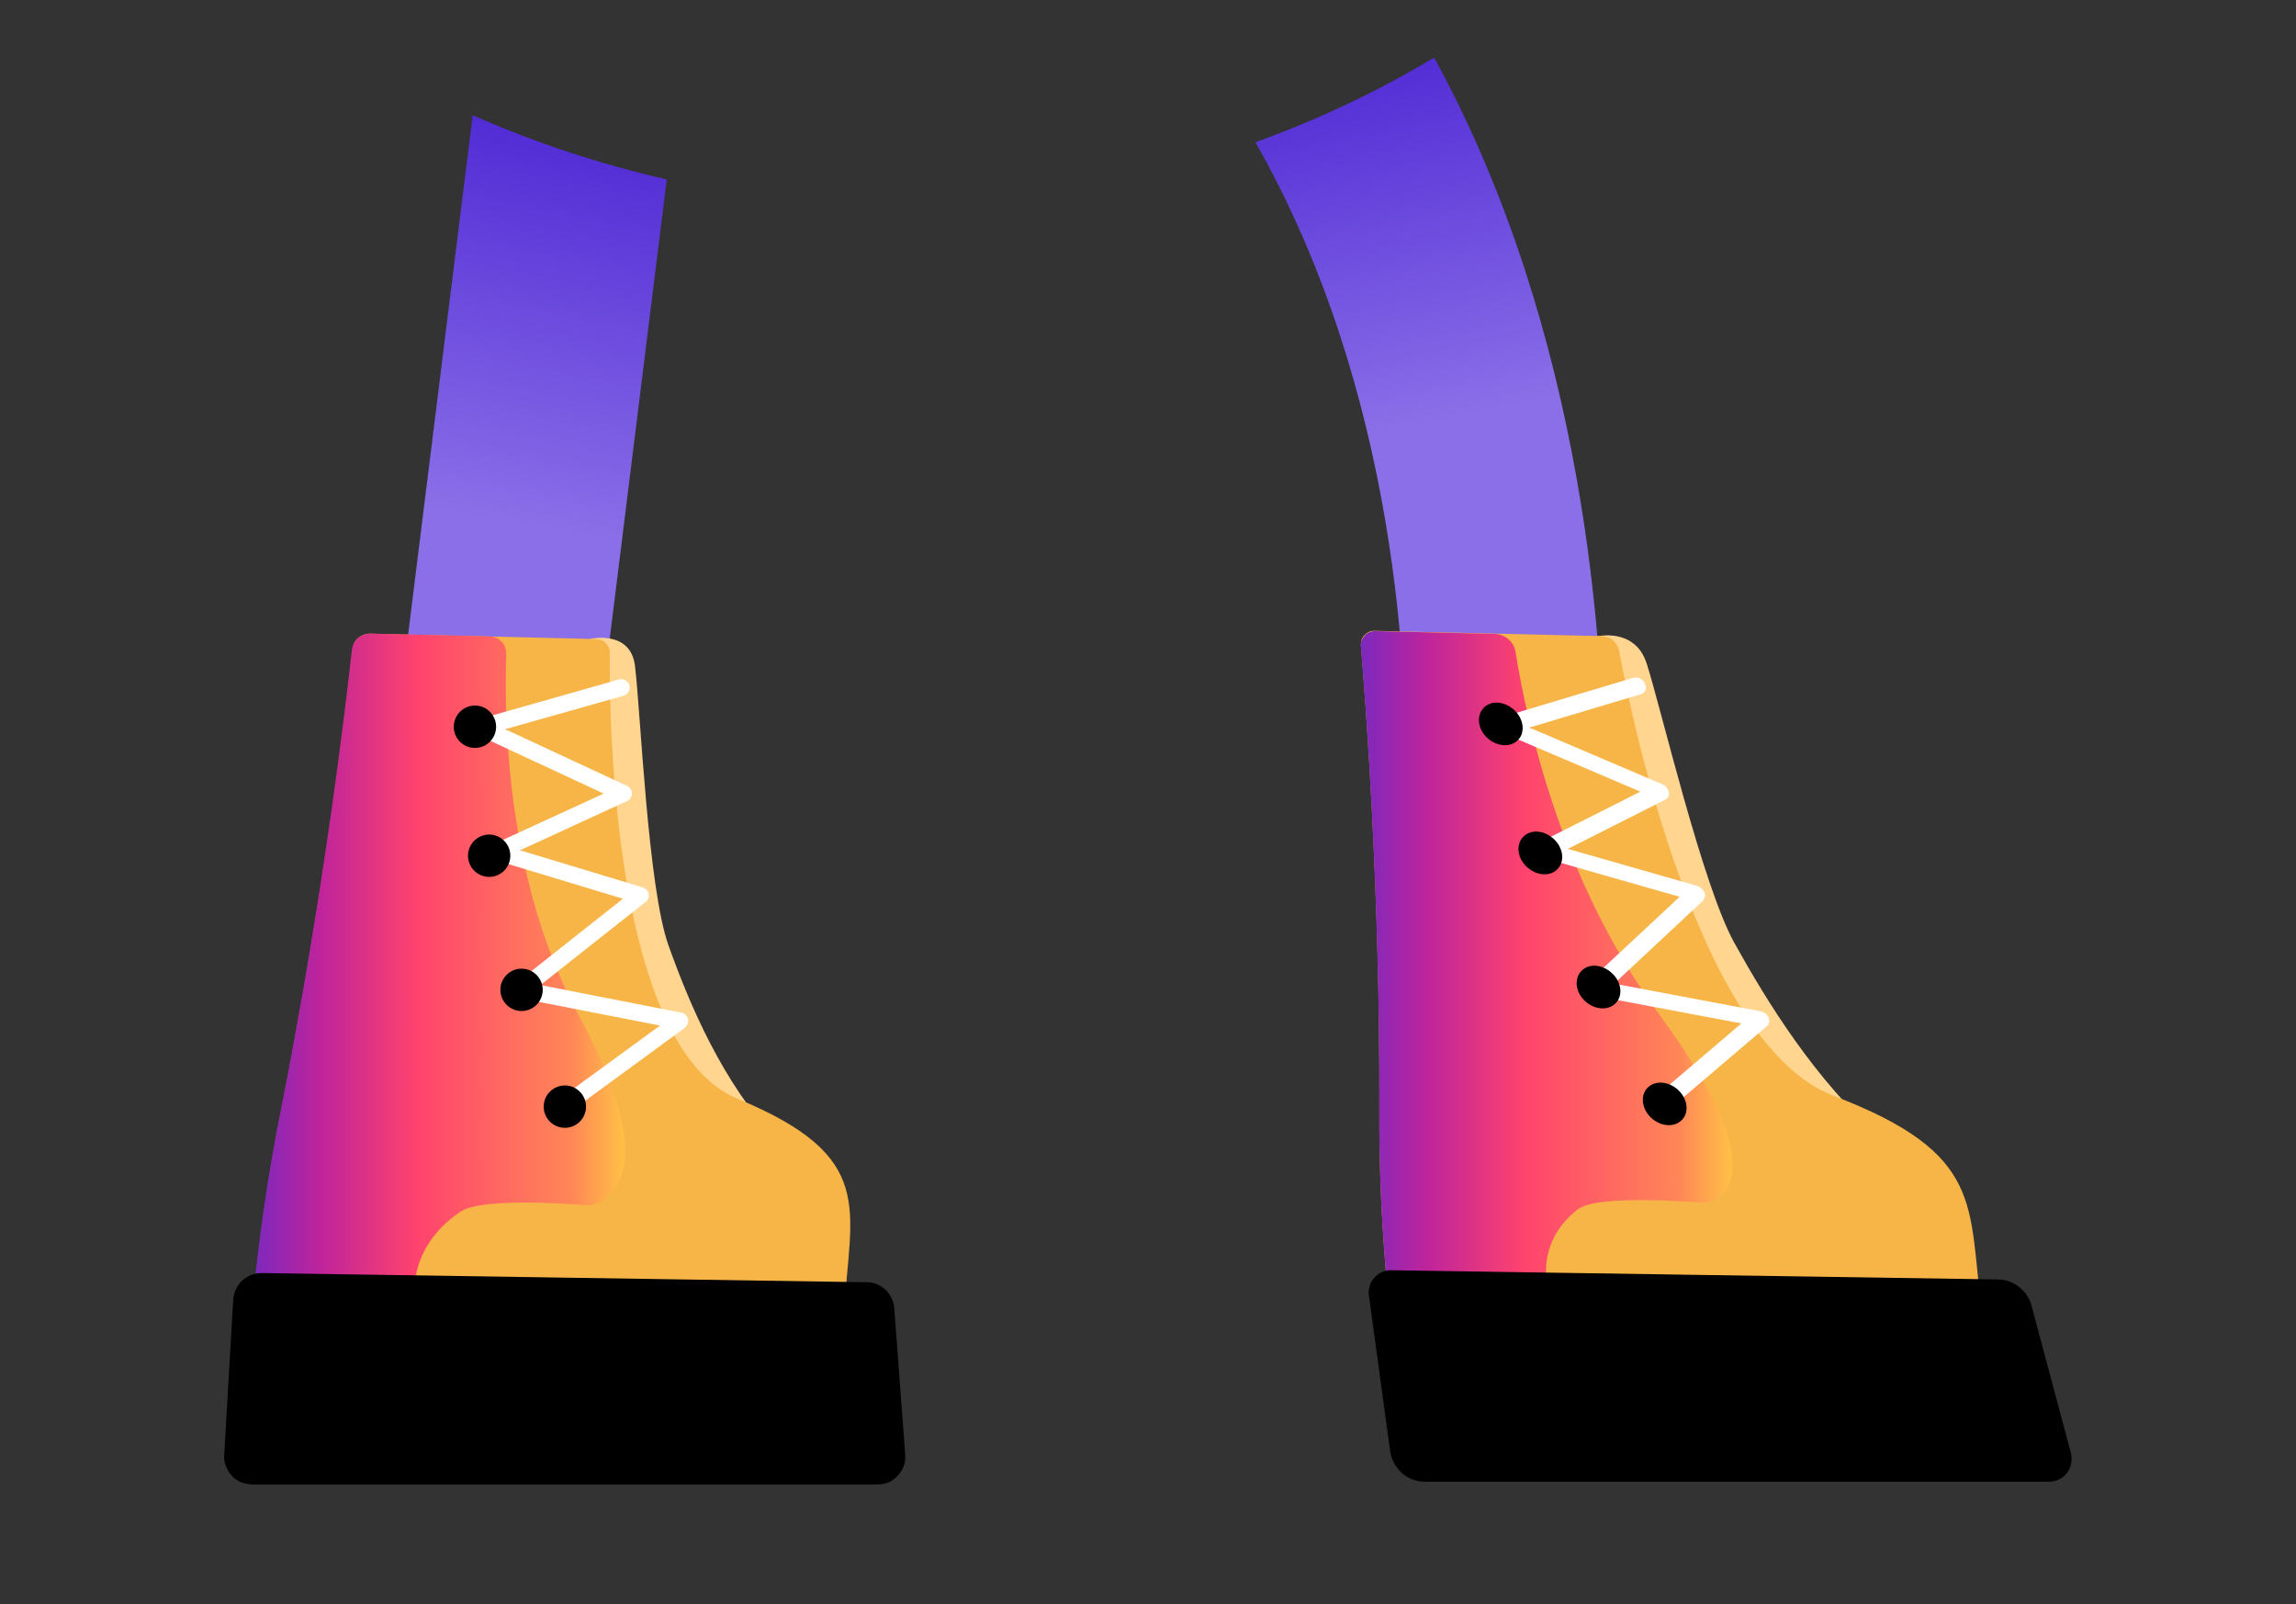 <?xml version="1.0" encoding="utf-8"?>
<!-- Generator: Adobe Illustrator 26.0.0, SVG Export Plug-In . SVG Version: 6.00 Build 0)  -->
<svg version="1.1" id="asset" xmlns="http://www.w3.org/2000/svg" xmlns:xlink="http://www.w3.org/1999/xlink" x="0px" y="0px"
	 viewBox="0 0 214.74 150" style="enable-background:new 0 0 214.74 150;" xml:space="preserve">
<rect x="0" y="0" width="214.74" height="150" fill="#333333" stroke="none"/>
<style type="text/css">
	.st0{fill:url(#SVGID_1_);}
	.st1{fill:url(#SVGID_00000064327370177362366950000014598542096900834468_);}
	.st2{fill:#FFD590;}
	.st3{fill:#F7B548;}
	.st4{fill:url(#SVGID_00000078754928357331173130000011665814575481719702_);}
	.st5{fill:#FFFFFF;}
	.st6{fill:url(#SVGID_00000088833143189703967500000006372549548472398217_);}
</style>
<g>
	
		<linearGradient id="SVGID_1_" gradientUnits="userSpaceOnUse" x1="58.253" y1="1072.049" x2="43.982" y2="997.188" gradientTransform="matrix(1 0 0 -1 0 1072)">
		<stop  offset="0.177" style="stop-color:#522CD5"/>
		<stop  offset="0.656" style="stop-color:#8A6FE8"/>
	</linearGradient>
	<path class="st0" d="M44.21,10.77l-9.19,73.89l18.62,2.32l8.72-70.2C56.07,15.34,50.01,13.33,44.21,10.77z"/>
	
		<linearGradient id="SVGID_00000042012149917072059130000001948255498392834728_" gradientUnits="userSpaceOnUse" x1="125.507" y1="1078.452" x2="139.174" y2="1008.649" gradientTransform="matrix(1 0 0 -1 0 1072)">
		<stop  offset="0.177" style="stop-color:#522CD5"/>
		<stop  offset="0.656" style="stop-color:#8A6FE8"/>
	</linearGradient>
	<path style="fill:url(#SVGID_00000042012149917072059130000001948255498392834728_);" d="M117.42,13.3
		c13.37,23.53,14.36,50.28,14.05,62.13c-0.05,1.02,9.4,1.93,18.54-0.16c0.16-14.83-1.83-44.22-15.88-69.89
		C128.86,8.55,123.27,11.19,117.42,13.3z"/>
	<path class="st2" d="M72.76,106.75c-5.2-5.54-8.25-12.8-10.24-18.36c-1.93-5.41-2.61-21.89-3.13-26.12
		c-0.42-3.42-4.18-2.53-4.18-2.53s-1.23,35.68,3.89,42.31C64.22,108.68,72.76,106.75,72.76,106.75z"/>
	<path class="st3" d="M23.74,121.25c0.55-5.82,1.41-11.62,2.56-17.37c4.07-20.63,6.14-38.24,6.69-43.25
		c0.05-0.39,0.24-0.76,0.52-0.99c0.29-0.24,0.68-0.39,1.07-0.39l21.16,0.5c0.18,0,0.34,0.05,0.5,0.1c0.16,0.05,0.31,0.16,0.42,0.29
		c0.1,0.13,0.21,0.26,0.29,0.42c0.08,0.16,0.1,0.34,0.08,0.5c-0.05,6.66,0.34,36.88,11.96,41.68c13.08,5.41,10.53,10.24,9.95,19.93
		C78.37,132.35,23.74,121.25,23.74,121.25z"/>
	
		<linearGradient id="SVGID_00000093146262168857271200000003640819972668371090_" gradientUnits="userSpaceOnUse" x1="-505.841" y1="-10609.154" x2="-541.451" y2="-10609.154" gradientTransform="matrix(1 0 0 1 564 10700)">
		<stop  offset="0" style="stop-color:#FFBE46"/>
		<stop  offset="0.13" style="stop-color:#FF8757"/>
		<stop  offset="0.536" style="stop-color:#FF436D"/>
		<stop  offset="0.792" style="stop-color:#BE249B"/>
		<stop  offset="1" style="stop-color:#7029C4"/>
	</linearGradient>
	<path style="fill:url(#SVGID_00000093146262168857271200000003640819972668371090_);" d="M43.09,113.28
		c2.19-1.46,11.96-0.57,11.96-0.57s8.25-0.86-0.86-17.66c-6.63-12.22-7.08-26.85-6.84-33.9c0-0.21-0.03-0.42-0.1-0.63
		c-0.08-0.21-0.18-0.37-0.34-0.52c-0.16-0.16-0.31-0.29-0.52-0.37c-0.21-0.08-0.39-0.13-0.63-0.13l-11.1-0.26
		c-0.42,0-0.84,0.13-1.18,0.42c-0.31,0.29-0.52,0.68-0.57,1.1c-0.57,5.17-2.61,22.67-6.66,43.12c-1.15,5.75-2.01,11.54-2.56,17.37
		c0,0,2.48,0.5,6.37,1.2l8.7-0.91C38.81,121.53,37.97,116.7,43.09,113.28z"/>
	<path class="st5" d="M52.57,104.37c-0.13,0-0.24-0.03-0.37-0.08c-0.1-0.05-0.21-0.13-0.29-0.24c-0.05-0.08-0.1-0.18-0.13-0.29
		c-0.03-0.1-0.03-0.21,0-0.31c0.03-0.1,0.05-0.21,0.1-0.29c0.05-0.08,0.13-0.16,0.21-0.24l9.64-7.03l-13.11-2.56
		c-0.16-0.03-0.29-0.1-0.39-0.21c-0.1-0.1-0.18-0.24-0.21-0.39c-0.03-0.16-0.03-0.29,0-0.44c0.05-0.16,0.13-0.26,0.26-0.37
		l9.98-7.89l-12.01-3.63c-0.16-0.05-0.29-0.13-0.39-0.26c-0.1-0.13-0.16-0.29-0.18-0.44c0-0.16,0.03-0.31,0.1-0.44
		c0.08-0.13,0.21-0.24,0.34-0.31l10.34-4.75l-11.78-5.48c-0.16-0.08-0.26-0.18-0.34-0.31s-0.1-0.31-0.1-0.47
		c0-0.16,0.08-0.31,0.18-0.44c0.1-0.13,0.24-0.21,0.39-0.26l13.08-3.71c0.21-0.05,0.42-0.03,0.6,0.08c0.18,0.1,0.31,0.26,0.37,0.47
		c0.03,0.1,0.03,0.21,0.03,0.31c0,0.1-0.05,0.21-0.1,0.29c-0.05,0.08-0.13,0.18-0.21,0.24c-0.08,0.05-0.18,0.1-0.26,0.13
		l-11.07,3.13l11.39,5.3c0.13,0.05,0.26,0.16,0.34,0.29c0.08,0.13,0.13,0.29,0.13,0.42c0,0.13-0.05,0.29-0.13,0.42
		s-0.21,0.24-0.34,0.29l-10,4.6l11.47,3.47c0.13,0.05,0.26,0.13,0.37,0.24s0.16,0.24,0.18,0.37c0.03,0.13,0.03,0.29-0.03,0.42
		c-0.05,0.13-0.13,0.26-0.26,0.34l-9.82,7.76l13.19,2.59c0.16,0.03,0.29,0.1,0.39,0.21s0.18,0.24,0.21,0.39
		c0.03,0.16,0.03,0.31-0.03,0.44c-0.05,0.13-0.16,0.26-0.26,0.37l-11.07,8.1C52.88,104.32,52.73,104.37,52.57,104.37z"/>
	<path d="M23.66,138.8h58.42c0.37,0,0.73-0.08,1.04-0.21c0.34-0.16,0.63-0.37,0.86-0.63c0.24-0.26,0.44-0.57,0.55-0.91
		c0.13-0.34,0.16-0.71,0.13-1.07l-1.02-13.66c-0.05-0.65-0.34-1.25-0.81-1.72c-0.47-0.44-1.1-0.71-1.78-0.71l-56.57-0.86
		c-0.68,0-1.33,0.24-1.83,0.71c-0.5,0.47-0.78,1.1-0.84,1.78l-0.84,14.52c-0.03,0.37,0.03,0.71,0.16,1.04s0.31,0.65,0.55,0.91
		c0.24,0.26,0.55,0.47,0.86,0.6C22.87,138.72,23.32,138.8,23.66,138.8z"/>
	<path d="M44.42,69.93c1.1,0,1.98-0.89,1.98-1.98s-0.89-1.98-1.98-1.98s-1.98,0.89-1.98,1.98S43.32,69.93,44.42,69.93z"/>
	<path d="M45.75,81.99c1.1,0,1.98-0.89,1.98-1.98s-0.89-1.98-1.98-1.98s-1.98,0.89-1.98,1.98S44.66,81.99,45.75,81.99z"/>
	<path d="M48.78,94.53c1.1,0,1.98-0.89,1.98-1.98s-0.89-1.98-1.98-1.98s-1.98,0.89-1.98,1.98S47.69,94.53,48.78,94.53z"/>
	<path d="M52.83,105.45c1.1,0,1.98-0.89,1.98-1.98s-0.89-1.98-1.98-1.98s-1.98,0.89-1.98,1.98S51.73,105.45,52.83,105.45z"/>
	<path class="st2" d="M176.03,106.52c-6.27-5.54-10.73-12.8-13.82-18.36c-3-5.41-6.84-21.89-8.2-26.12
		c-1.1-3.42-4.68-2.53-4.68-2.53s5.72,35.68,12.12,42.31C167.85,108.45,176.03,106.52,176.03,106.52z"/>
	<path class="st3" d="M129.82,121.01c-0.57-5.77-0.84-11.57-0.81-17.37c0.08-20.63-1.31-38.24-1.72-43.25
		c-0.03-0.18,0-0.37,0.05-0.55c0.05-0.18,0.16-0.34,0.29-0.47c0.13-0.13,0.29-0.24,0.44-0.31c0.18-0.05,0.37-0.1,0.55-0.08
		l21.26,0.5c0.37,0.03,0.73,0.16,0.99,0.39c0.26,0.24,0.47,0.57,0.55,0.91c1.23,6.66,7.5,36.88,20.08,41.68
		c14.16,5.41,12.54,10.24,13.84,19.93C186.63,132.11,129.82,121.01,129.82,121.01z"/>
	
		<linearGradient id="SVGID_00000116932402238900005740000017074497274894389161_" gradientUnits="userSpaceOnUse" x1="-402.248" y1="-10609.393" x2="-437.91" y2="-10609.393" gradientTransform="matrix(1 0 0 1 564 10700)">
		<stop  offset="0" style="stop-color:#FFBE46"/>
		<stop  offset="0.13" style="stop-color:#FF8757"/>
		<stop  offset="0.536" style="stop-color:#FF436D"/>
		<stop  offset="0.792" style="stop-color:#BE249B"/>
		<stop  offset="1" style="stop-color:#7029C4"/>
	</linearGradient>
	<path style="fill:url(#SVGID_00000116932402238900005740000017074497274894389161_);" d="M147.61,113.05
		c1.91-1.46,11.83-0.57,11.83-0.57s8.1-0.86-4.28-17.66c-9.01-12.22-12.3-26.85-13.42-33.9c-0.08-0.44-0.31-0.86-0.65-1.15
		c-0.34-0.29-0.78-0.47-1.23-0.5l-11.15-0.26c-0.21-0.03-0.39,0.03-0.57,0.08c-0.18,0.08-0.37,0.18-0.5,0.34
		c-0.13,0.16-0.24,0.31-0.31,0.5c-0.05,0.18-0.08,0.39-0.05,0.6c0.44,5.17,1.78,22.67,1.72,43.12c-0.03,5.8,0.24,11.6,0.81,17.37
		c0,0,2.59,0.5,6.61,1.2l8.54-0.91C144.95,121.3,143.14,116.44,147.61,113.05z"/>
	<path class="st5" d="M155.37,104.14c-0.13,0-0.26-0.03-0.39-0.08s-0.24-0.13-0.31-0.24c-0.31-0.34-0.34-0.84-0.05-1.1l8.25-7.03
		l-13.61-2.56c-0.16-0.03-0.31-0.1-0.44-0.21s-0.24-0.24-0.29-0.37c-0.05-0.13-0.08-0.29-0.08-0.42c0.03-0.16,0.08-0.29,0.18-0.39
		l8.46-7.89l-12.72-3.63c-0.16-0.05-0.31-0.13-0.44-0.26c-0.13-0.13-0.21-0.29-0.26-0.44c-0.05-0.16-0.05-0.29,0.03-0.44
		c0.05-0.13,0.16-0.26,0.29-0.31l9.43-4.75l-12.85-5.48c-0.16-0.08-0.29-0.18-0.39-0.31s-0.18-0.29-0.21-0.47
		c-0.03-0.16,0-0.31,0.08-0.42c0.08-0.13,0.21-0.21,0.34-0.26l12.38-3.71c0.21-0.05,0.44-0.03,0.63,0.08
		c0.21,0.1,0.34,0.26,0.44,0.47c0.05,0.08,0.08,0.18,0.1,0.29c0,0.1,0,0.21-0.03,0.29c-0.03,0.08-0.08,0.18-0.16,0.24
		c-0.08,0.08-0.16,0.13-0.26,0.16l-10.45,3.13l12.43,5.3c0.16,0.05,0.29,0.16,0.39,0.29c0.1,0.13,0.18,0.26,0.21,0.42
		c0.03,0.13,0.03,0.29-0.03,0.42c-0.05,0.13-0.16,0.24-0.29,0.31l-9.11,4.6l12.12,3.47c0.16,0.05,0.29,0.13,0.39,0.24
		s0.21,0.24,0.26,0.37c0.05,0.13,0.08,0.26,0.05,0.39c-0.03,0.13-0.08,0.26-0.18,0.37l-8.31,7.76l13.71,2.59
		c0.16,0.03,0.31,0.1,0.44,0.21c0.13,0.1,0.24,0.24,0.29,0.39c0.05,0.13,0.08,0.29,0.05,0.42c-0.03,0.16-0.1,0.29-0.21,0.37
		l-9.51,8.1C155.68,104.09,155.52,104.14,155.37,104.14z"/>
	<path d="M133.17,138.54h58.42c1.51,0,2.48-1.31,2.06-2.82L190,122.06c-0.18-0.68-0.6-1.28-1.12-1.7c-0.55-0.44-1.23-0.71-1.91-0.73
		l-56.75-0.86c-0.31-0.03-0.63,0.03-0.94,0.16c-0.29,0.13-0.55,0.31-0.76,0.55c-0.21,0.24-0.37,0.52-0.44,0.84
		c-0.08,0.31-0.1,0.63-0.03,0.94l1.98,14.52c0.13,0.76,0.52,1.44,1.1,1.96C131.65,138.22,132.38,138.51,133.17,138.54z"/>
	<path d="M142,69.17c0.68-0.73,0.5-2.01-0.42-2.82s-2.17-0.89-2.85-0.13s-0.5,2.01,0.42,2.82C140.04,69.82,141.32,69.9,142,69.17z"
		/>
	<path d="M145.7,81.23c0.68-0.73,0.5-2.01-0.42-2.82c-0.91-0.81-2.17-0.89-2.85-0.13c-0.68,0.76-0.5,2.01,0.42,2.82
		C143.77,81.91,145.02,81.97,145.7,81.23z"/>
	<path d="M151.14,93.77c0.68-0.73,0.5-2.01-0.42-2.82c-0.91-0.81-2.17-0.89-2.85-0.13s-0.5,2.01,0.42,2.82S150.46,94.5,151.14,93.77
		z"/>
	<path d="M157.33,104.69c0.68-0.73,0.5-2.01-0.42-2.82s-2.17-0.86-2.85-0.13c-0.68,0.73-0.5,2.01,0.42,2.82
		S156.65,105.42,157.33,104.69z"/>
</g>
</svg>
